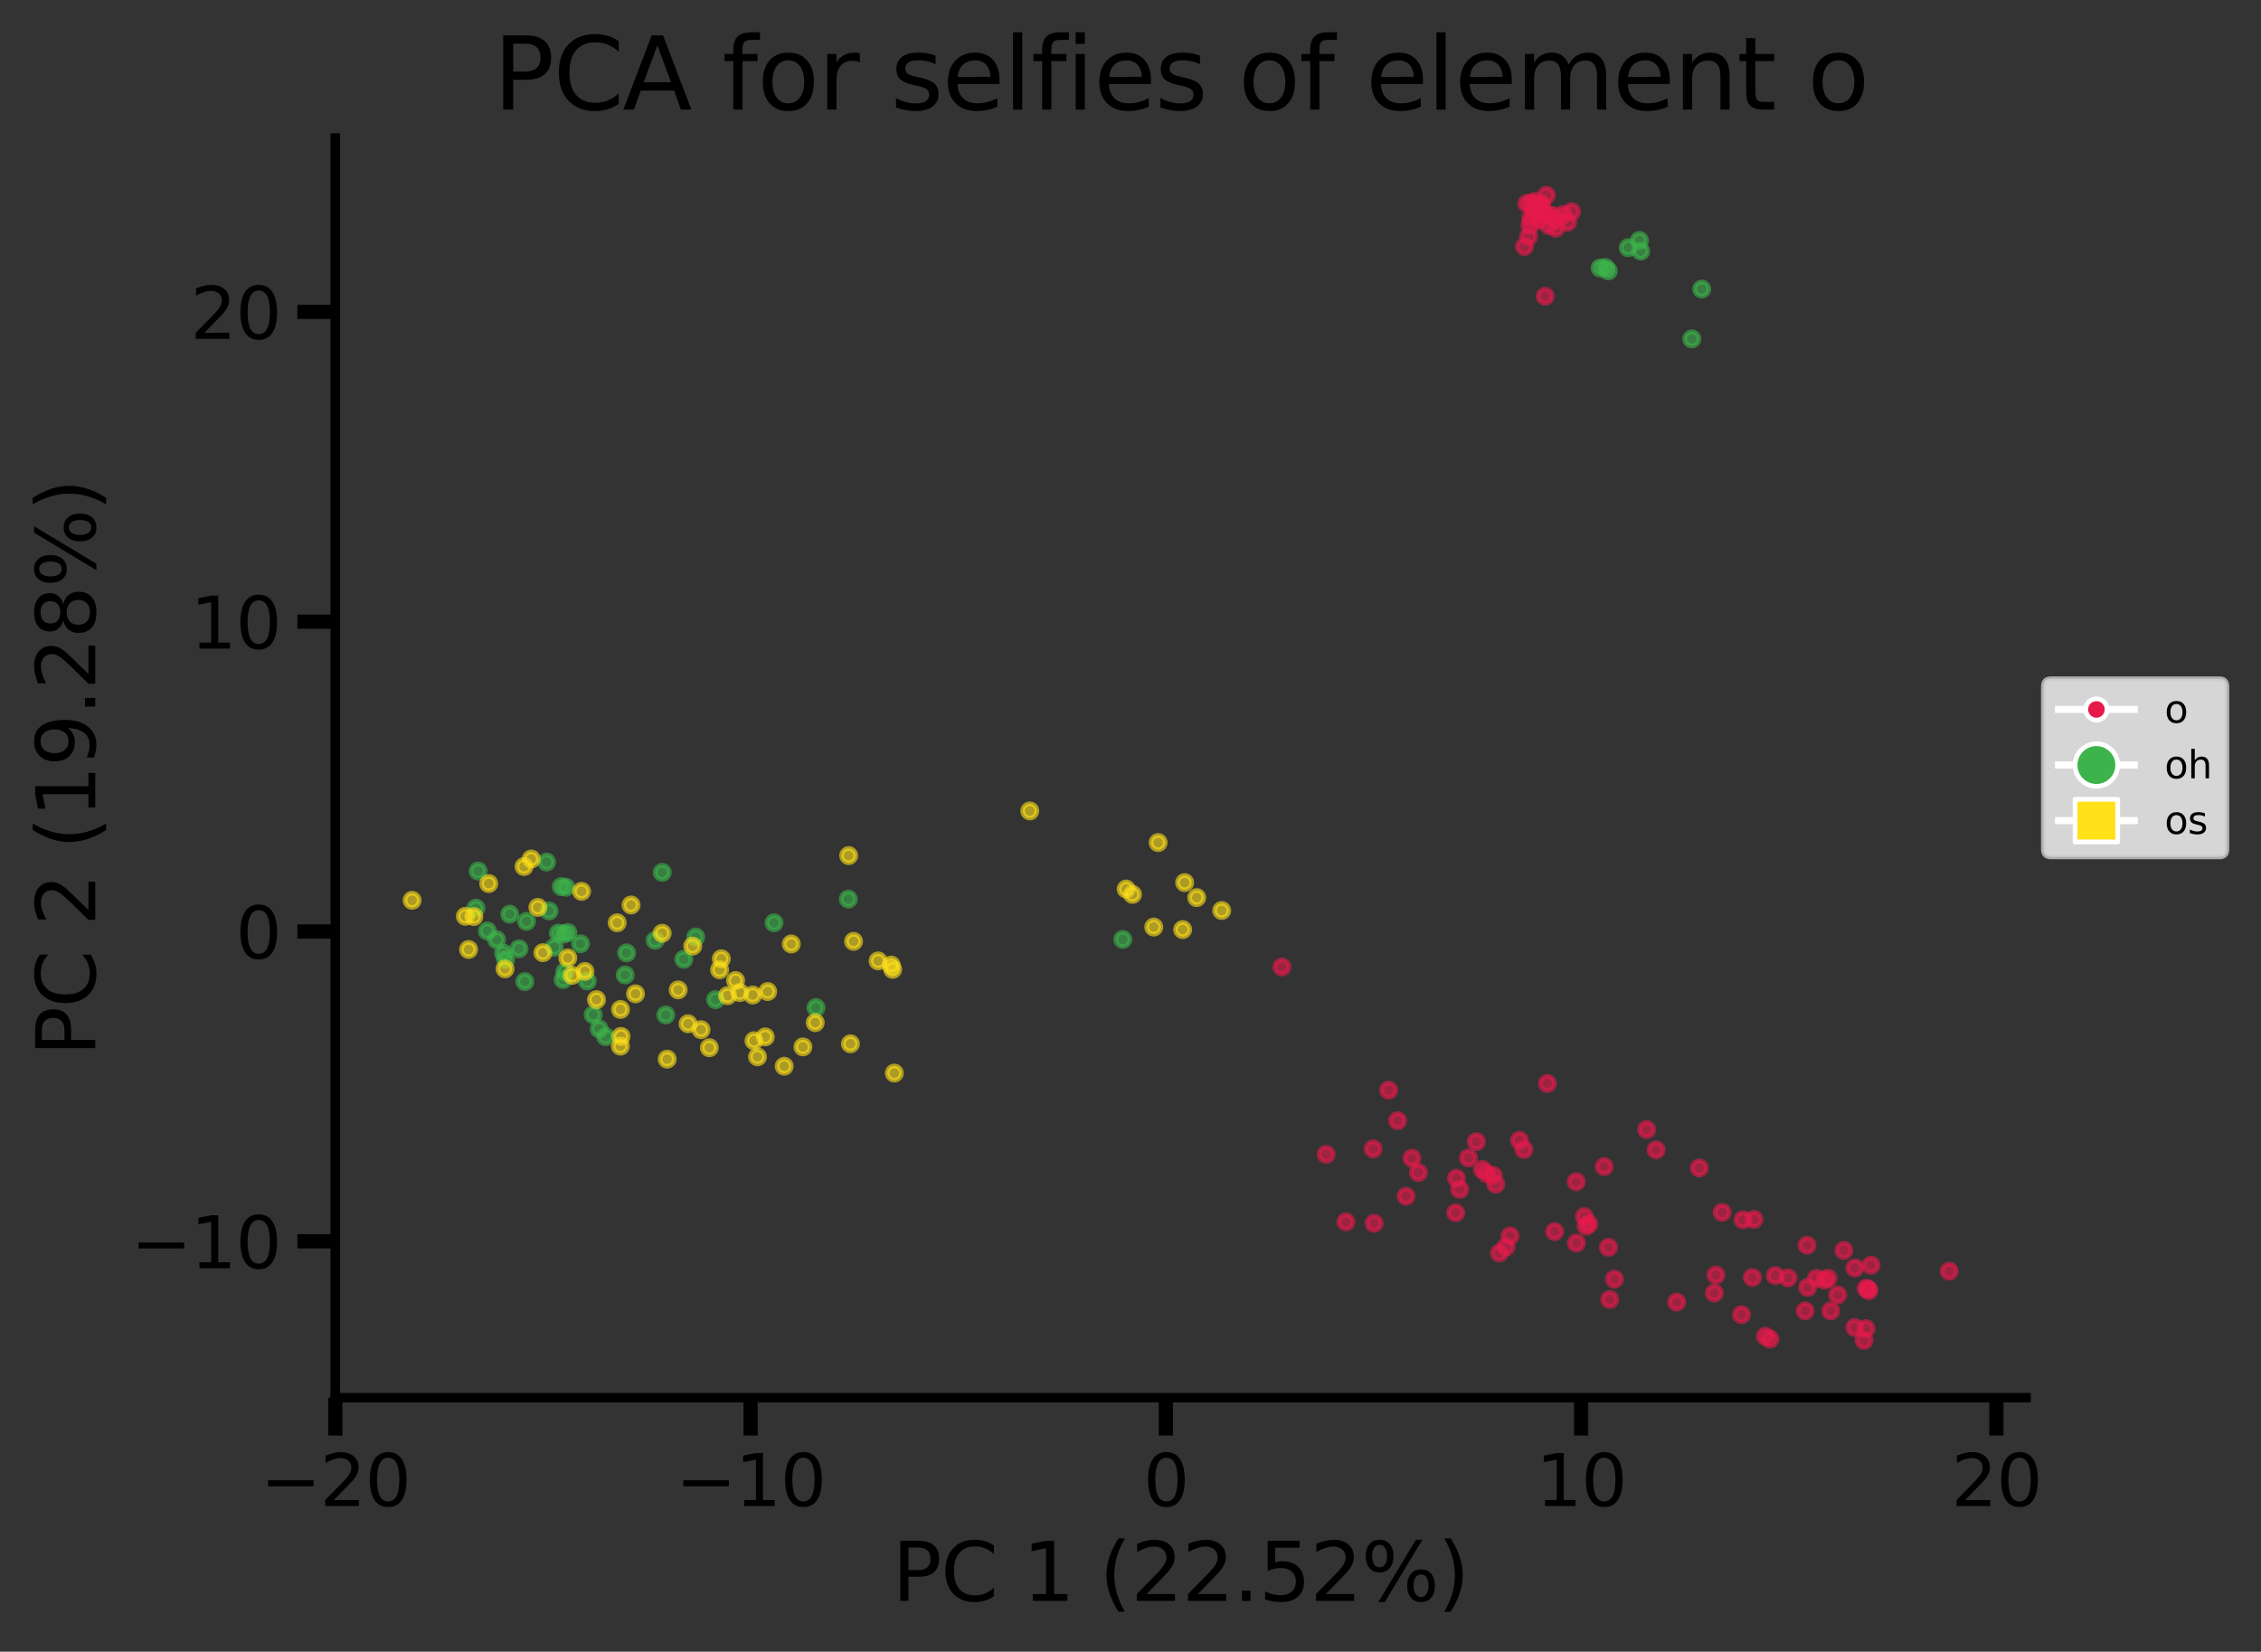 <?xml version="1.0" encoding="utf-8" standalone="no"?>
<!DOCTYPE svg PUBLIC "-//W3C//DTD SVG 1.1//EN"
  "http://www.w3.org/Graphics/SVG/1.1/DTD/svg11.dtd">
<svg xmlns:xlink="http://www.w3.org/1999/xlink" width="477.555pt" height="348.939pt" viewBox="0 0 477.555 348.939" xmlns="http://www.w3.org/2000/svg" version="1.1">
 <rect x="0" y="0" width="477.555" height="348.939" fill="#333333" stroke="none"/>
 <defs>
  <style type="text/css">*{stroke-linejoin: round; stroke-linecap: butt}</style>
 </defs>
 <g id="figure_1">
  <g id="patch_1">
   <path d="M 0 348.939 
L 477.555 348.939 
L 477.555 -0 
L 0 -0 
L 0 348.939 
z
" style="fill: none"/>
  </g>
  <g id="axes_1">
   <g id="patch_2">
    <path d="M 70.81 295.269 
L 427.93 295.269 
L 427.93 29.157 
L 70.81 29.157 
L 70.81 295.269 
z
" style="fill: none"/>
   </g>
   <g id="PathCollection_1">
    <defs>
     <path id="C0_0_af39b4ae9b" d="M 0 1.5 
C 0.398 1.5 0.779 1.342 1.061 1.061 
C 1.342 0.779 1.5 0.398 1.5 -0 
C 1.5 -0.398 1.342 -0.779 1.061 -1.061 
C 0.779 -1.342 0.398 -1.5 0 -1.5 
C -0.398 -1.5 -0.779 -1.342 -1.061 -1.061 
C -1.342 -0.779 -1.5 -0.398 -1.5 0 
C -1.5 0.398 -1.342 0.779 -1.061 1.061 
C -0.779 1.342 -0.398 1.5 0 1.5 
z
"/>
    </defs>
    <g clip-path="url(#p4c4d0e95a5)">
     <use xlink:href="#C0_0_af39b4ae9b" x="330.195" y="45.334" style="fill: #e6194b; fill-opacity: 0.6; stroke: #e6194b; stroke-opacity: 0.6"/>
    </g>
    <g clip-path="url(#p4c4d0e95a5)">
     <use xlink:href="#C0_0_af39b4ae9b" x="381.278" y="276.937" style="fill: #e6194b; fill-opacity: 0.6; stroke: #e6194b; stroke-opacity: 0.6"/>
    </g>
    <g clip-path="url(#p4c4d0e95a5)">
     <use xlink:href="#C0_0_af39b4ae9b" x="335.016" y="259.047" style="fill: #e6194b; fill-opacity: 0.6; stroke: #e6194b; stroke-opacity: 0.6"/>
    </g>
    <g clip-path="url(#p4c4d0e95a5)">
     <use xlink:href="#C0_0_af39b4ae9b" x="386.102" y="270.037" style="fill: #e6194b; fill-opacity: 0.6; stroke: #e6194b; stroke-opacity: 0.6"/>
    </g>
    <g clip-path="url(#p4c4d0e95a5)">
     <use xlink:href="#C0_0_af39b4ae9b" x="313.998" y="247.934" style="fill: #e6194b; fill-opacity: 0.6; stroke: #e6194b; stroke-opacity: 0.6"/>
    </g>
    <g clip-path="url(#p4c4d0e95a5)">
     <use xlink:href="#C0_0_af39b4ae9b" x="325.121" y="46.504" style="fill: #e6194b; fill-opacity: 0.6; stroke: #e6194b; stroke-opacity: 0.6"/>
    </g>
    <g clip-path="url(#p4c4d0e95a5)">
     <use xlink:href="#C0_0_af39b4ae9b" x="383.657" y="270.064" style="fill: #e6194b; fill-opacity: 0.6; stroke: #e6194b; stroke-opacity: 0.6"/>
    </g>
    <g clip-path="url(#p4c4d0e95a5)">
     <use xlink:href="#C0_0_af39b4ae9b" x="388.139" y="273.553" style="fill: #e6194b; fill-opacity: 0.6; stroke: #e6194b; stroke-opacity: 0.6"/>
    </g>
    <g clip-path="url(#p4c4d0e95a5)">
     <use xlink:href="#C0_0_af39b4ae9b" x="363.74" y="256.126" style="fill: #e6194b; fill-opacity: 0.6; stroke: #e6194b; stroke-opacity: 0.6"/>
    </g>
    <g clip-path="url(#p4c4d0e95a5)">
     <use xlink:href="#C0_0_af39b4ae9b" x="298.218" y="244.684" style="fill: #e6194b; fill-opacity: 0.6; stroke: #e6194b; stroke-opacity: 0.6"/>
    </g>
    <g clip-path="url(#p4c4d0e95a5)">
     <use xlink:href="#C0_0_af39b4ae9b" x="372.873" y="282.281" style="fill: #e6194b; fill-opacity: 0.6; stroke: #e6194b; stroke-opacity: 0.6"/>
    </g>
    <g clip-path="url(#p4c4d0e95a5)">
     <use xlink:href="#C0_0_af39b4ae9b" x="318.951" y="261.1" style="fill: #e6194b; fill-opacity: 0.6; stroke: #e6194b; stroke-opacity: 0.6"/>
    </g>
    <g clip-path="url(#p4c4d0e95a5)">
     <use xlink:href="#C0_0_af39b4ae9b" x="394.123" y="280.686" style="fill: #e6194b; fill-opacity: 0.6; stroke: #e6194b; stroke-opacity: 0.6"/>
    </g>
    <g clip-path="url(#p4c4d0e95a5)">
     <use xlink:href="#C0_0_af39b4ae9b" x="299.587" y="247.718" style="fill: #e6194b; fill-opacity: 0.6; stroke: #e6194b; stroke-opacity: 0.6"/>
    </g>
    <g clip-path="url(#p4c4d0e95a5)">
     <use xlink:href="#C0_0_af39b4ae9b" x="411.697" y="268.528" style="fill: #e6194b; fill-opacity: 0.6; stroke: #e6194b; stroke-opacity: 0.6"/>
    </g>
    <g clip-path="url(#p4c4d0e95a5)">
     <use xlink:href="#C0_0_af39b4ae9b" x="374.976" y="269.479" style="fill: #e6194b; fill-opacity: 0.6; stroke: #e6194b; stroke-opacity: 0.6"/>
    </g>
    <g clip-path="url(#p4c4d0e95a5)">
     <use xlink:href="#C0_0_af39b4ae9b" x="395.186" y="267.288" style="fill: #e6194b; fill-opacity: 0.6; stroke: #e6194b; stroke-opacity: 0.6"/>
    </g>
    <g clip-path="url(#p4c4d0e95a5)">
     <use xlink:href="#C0_0_af39b4ae9b" x="391.764" y="280.449" style="fill: #e6194b; fill-opacity: 0.6; stroke: #e6194b; stroke-opacity: 0.6"/>
    </g>
    <g clip-path="url(#p4c4d0e95a5)">
     <use xlink:href="#C0_0_af39b4ae9b" x="339.734" y="263.503" style="fill: #e6194b; fill-opacity: 0.6; stroke: #e6194b; stroke-opacity: 0.6"/>
    </g>
    <g clip-path="url(#p4c4d0e95a5)">
     <use xlink:href="#C0_0_af39b4ae9b" x="332.924" y="249.657" style="fill: #e6194b; fill-opacity: 0.6; stroke: #e6194b; stroke-opacity: 0.6"/>
    </g>
    <g clip-path="url(#p4c4d0e95a5)">
     <use xlink:href="#C0_0_af39b4ae9b" x="377.655" y="269.958" style="fill: #e6194b; fill-opacity: 0.6; stroke: #e6194b; stroke-opacity: 0.6"/>
    </g>
    <g clip-path="url(#p4c4d0e95a5)">
     <use xlink:href="#C0_0_af39b4ae9b" x="327.999" y="45.555" style="fill: #e6194b; fill-opacity: 0.6; stroke: #e6194b; stroke-opacity: 0.6"/>
    </g>
    <g clip-path="url(#p4c4d0e95a5)">
     <use xlink:href="#C0_0_af39b4ae9b" x="332.968" y="262.591" style="fill: #e6194b; fill-opacity: 0.6; stroke: #e6194b; stroke-opacity: 0.6"/>
    </g>
    <g clip-path="url(#p4c4d0e95a5)">
     <use xlink:href="#C0_0_af39b4ae9b" x="270.757" y="204.276" style="fill: #e6194b; fill-opacity: 0.6; stroke: #e6194b; stroke-opacity: 0.6"/>
    </g>
    <g clip-path="url(#p4c4d0e95a5)">
     <use xlink:href="#C0_0_af39b4ae9b" x="316.726" y="264.702" style="fill: #e6194b; fill-opacity: 0.6; stroke: #e6194b; stroke-opacity: 0.6"/>
    </g>
    <g clip-path="url(#p4c4d0e95a5)">
     <use xlink:href="#C0_0_af39b4ae9b" x="381.795" y="271.963" style="fill: #e6194b; fill-opacity: 0.6; stroke: #e6194b; stroke-opacity: 0.6"/>
    </g>
    <g clip-path="url(#p4c4d0e95a5)">
     <use xlink:href="#C0_0_af39b4ae9b" x="331.945" y="44.736" style="fill: #e6194b; fill-opacity: 0.6; stroke: #e6194b; stroke-opacity: 0.6"/>
    </g>
    <g clip-path="url(#p4c4d0e95a5)">
     <use xlink:href="#C0_0_af39b4ae9b" x="393.718" y="283.173" style="fill: #e6194b; fill-opacity: 0.6; stroke: #e6194b; stroke-opacity: 0.6"/>
    </g>
    <g clip-path="url(#p4c4d0e95a5)">
     <use xlink:href="#C0_0_af39b4ae9b" x="313.088" y="247.026" style="fill: #e6194b; fill-opacity: 0.6; stroke: #e6194b; stroke-opacity: 0.6"/>
    </g>
    <g clip-path="url(#p4c4d0e95a5)">
     <use xlink:href="#C0_0_af39b4ae9b" x="290.232" y="258.427" style="fill: #e6194b; fill-opacity: 0.6; stroke: #e6194b; stroke-opacity: 0.6"/>
    </g>
    <g clip-path="url(#p4c4d0e95a5)">
     <use xlink:href="#C0_0_af39b4ae9b" x="373.843" y="282.902" style="fill: #e6194b; fill-opacity: 0.6; stroke: #e6194b; stroke-opacity: 0.6"/>
    </g>
    <g clip-path="url(#p4c4d0e95a5)">
     <use xlink:href="#C0_0_af39b4ae9b" x="385.388" y="270.459" style="fill: #e6194b; fill-opacity: 0.6; stroke: #e6194b; stroke-opacity: 0.6"/>
    </g>
    <g clip-path="url(#p4c4d0e95a5)">
     <use xlink:href="#C0_0_af39b4ae9b" x="362.09" y="273.169" style="fill: #e6194b; fill-opacity: 0.6; stroke: #e6194b; stroke-opacity: 0.6"/>
    </g>
    <g clip-path="url(#p4c4d0e95a5)">
     <use xlink:href="#C0_0_af39b4ae9b" x="391.786" y="267.859" style="fill: #e6194b; fill-opacity: 0.6; stroke: #e6194b; stroke-opacity: 0.6"/>
    </g>
    <g clip-path="url(#p4c4d0e95a5)">
     <use xlink:href="#C0_0_af39b4ae9b" x="315.93" y="250.163" style="fill: #e6194b; fill-opacity: 0.6; stroke: #e6194b; stroke-opacity: 0.6"/>
    </g>
    <g clip-path="url(#p4c4d0e95a5)">
     <use xlink:href="#C0_0_af39b4ae9b" x="307.467" y="256.204" style="fill: #e6194b; fill-opacity: 0.6; stroke: #e6194b; stroke-opacity: 0.6"/>
    </g>
    <g clip-path="url(#p4c4d0e95a5)">
     <use xlink:href="#C0_0_af39b4ae9b" x="323.912" y="44.053" style="fill: #e6194b; fill-opacity: 0.6; stroke: #e6194b; stroke-opacity: 0.6"/>
    </g>
    <g clip-path="url(#p4c4d0e95a5)">
     <use xlink:href="#C0_0_af39b4ae9b" x="323.359" y="42.921" style="fill: #e6194b; fill-opacity: 0.6; stroke: #e6194b; stroke-opacity: 0.6"/>
    </g>
    <g clip-path="url(#p4c4d0e95a5)">
     <use xlink:href="#C0_0_af39b4ae9b" x="310.159" y="244.629" style="fill: #e6194b; fill-opacity: 0.6; stroke: #e6194b; stroke-opacity: 0.6"/>
    </g>
    <g clip-path="url(#p4c4d0e95a5)">
     <use xlink:href="#C0_0_af39b4ae9b" x="370.125" y="269.884" style="fill: #e6194b; fill-opacity: 0.6; stroke: #e6194b; stroke-opacity: 0.6"/>
    </g>
    <g clip-path="url(#p4c4d0e95a5)">
     <use xlink:href="#C0_0_af39b4ae9b" x="293.296" y="230.303" style="fill: #e6194b; fill-opacity: 0.6; stroke: #e6194b; stroke-opacity: 0.6"/>
    </g>
    <g clip-path="url(#p4c4d0e95a5)">
     <use xlink:href="#C0_0_af39b4ae9b" x="362.413" y="269.359" style="fill: #e6194b; fill-opacity: 0.6; stroke: #e6194b; stroke-opacity: 0.6"/>
    </g>
    <g clip-path="url(#p4c4d0e95a5)">
     <use xlink:href="#C0_0_af39b4ae9b" x="394.143" y="272.17" style="fill: #e6194b; fill-opacity: 0.6; stroke: #e6194b; stroke-opacity: 0.6"/>
    </g>
    <g clip-path="url(#p4c4d0e95a5)">
     <use xlink:href="#C0_0_af39b4ae9b" x="315.412" y="248.345" style="fill: #e6194b; fill-opacity: 0.6; stroke: #e6194b; stroke-opacity: 0.6"/>
    </g>
    <g clip-path="url(#p4c4d0e95a5)">
     <use xlink:href="#C0_0_af39b4ae9b" x="326.609" y="41.253" style="fill: #e6194b; fill-opacity: 0.6; stroke: #e6194b; stroke-opacity: 0.6"/>
    </g>
    <g clip-path="url(#p4c4d0e95a5)">
     <use xlink:href="#C0_0_af39b4ae9b" x="290.027" y="242.715" style="fill: #e6194b; fill-opacity: 0.6; stroke: #e6194b; stroke-opacity: 0.6"/>
    </g>
    <g clip-path="url(#p4c4d0e95a5)">
     <use xlink:href="#C0_0_af39b4ae9b" x="354.146" y="275.079" style="fill: #e6194b; fill-opacity: 0.6; stroke: #e6194b; stroke-opacity: 0.6"/>
    </g>
    <g clip-path="url(#p4c4d0e95a5)">
     <use xlink:href="#C0_0_af39b4ae9b" x="307.622" y="248.92" style="fill: #e6194b; fill-opacity: 0.6; stroke: #e6194b; stroke-opacity: 0.6"/>
    </g>
    <g clip-path="url(#p4c4d0e95a5)">
     <use xlink:href="#C0_0_af39b4ae9b" x="322.88" y="49.974" style="fill: #e6194b; fill-opacity: 0.6; stroke: #e6194b; stroke-opacity: 0.6"/>
    </g>
    <g clip-path="url(#p4c4d0e95a5)">
     <use xlink:href="#C0_0_af39b4ae9b" x="340.003" y="274.532" style="fill: #e6194b; fill-opacity: 0.6; stroke: #e6194b; stroke-opacity: 0.6"/>
    </g>
    <g clip-path="url(#p4c4d0e95a5)">
     <use xlink:href="#C0_0_af39b4ae9b" x="284.278" y="258.122" style="fill: #e6194b; fill-opacity: 0.6; stroke: #e6194b; stroke-opacity: 0.6"/>
    </g>
    <g clip-path="url(#p4c4d0e95a5)">
     <use xlink:href="#C0_0_af39b4ae9b" x="389.452" y="264.163" style="fill: #e6194b; fill-opacity: 0.6; stroke: #e6194b; stroke-opacity: 0.6"/>
    </g>
    <g clip-path="url(#p4c4d0e95a5)">
     <use xlink:href="#C0_0_af39b4ae9b" x="328.619" y="48.203" style="fill: #e6194b; fill-opacity: 0.6; stroke: #e6194b; stroke-opacity: 0.6"/>
    </g>
    <g clip-path="url(#p4c4d0e95a5)">
     <use xlink:href="#C0_0_af39b4ae9b" x="334.642" y="257.032" style="fill: #e6194b; fill-opacity: 0.6; stroke: #e6194b; stroke-opacity: 0.6"/>
    </g>
    <g clip-path="url(#p4c4d0e95a5)">
     <use xlink:href="#C0_0_af39b4ae9b" x="296.984" y="252.721" style="fill: #e6194b; fill-opacity: 0.6; stroke: #e6194b; stroke-opacity: 0.6"/>
    </g>
    <g clip-path="url(#p4c4d0e95a5)">
     <use xlink:href="#C0_0_af39b4ae9b" x="338.834" y="246.453" style="fill: #e6194b; fill-opacity: 0.6; stroke: #e6194b; stroke-opacity: 0.6"/>
    </g>
    <g clip-path="url(#p4c4d0e95a5)">
     <use xlink:href="#C0_0_af39b4ae9b" x="328.359" y="260.174" style="fill: #e6194b; fill-opacity: 0.6; stroke: #e6194b; stroke-opacity: 0.6"/>
    </g>
    <g clip-path="url(#p4c4d0e95a5)">
     <use xlink:href="#C0_0_af39b4ae9b" x="340.993" y="270.225" style="fill: #e6194b; fill-opacity: 0.6; stroke: #e6194b; stroke-opacity: 0.6"/>
    </g>
    <g clip-path="url(#p4c4d0e95a5)">
     <use xlink:href="#C0_0_af39b4ae9b" x="308.328" y="251.26" style="fill: #e6194b; fill-opacity: 0.6; stroke: #e6194b; stroke-opacity: 0.6"/>
    </g>
    <g clip-path="url(#p4c4d0e95a5)">
     <use xlink:href="#C0_0_af39b4ae9b" x="328.753" y="46.566" style="fill: #e6194b; fill-opacity: 0.6; stroke: #e6194b; stroke-opacity: 0.6"/>
    </g>
    <g clip-path="url(#p4c4d0e95a5)">
     <use xlink:href="#C0_0_af39b4ae9b" x="335.607" y="258.542" style="fill: #e6194b; fill-opacity: 0.6; stroke: #e6194b; stroke-opacity: 0.6"/>
    </g>
    <g clip-path="url(#p4c4d0e95a5)">
     <use xlink:href="#C0_0_af39b4ae9b" x="318.074" y="263.426" style="fill: #e6194b; fill-opacity: 0.6; stroke: #e6194b; stroke-opacity: 0.6"/>
    </g>
    <g clip-path="url(#p4c4d0e95a5)">
     <use xlink:href="#C0_0_af39b4ae9b" x="394.718" y="272.678" style="fill: #e6194b; fill-opacity: 0.6; stroke: #e6194b; stroke-opacity: 0.6"/>
    </g>
    <g clip-path="url(#p4c4d0e95a5)">
     <use xlink:href="#C0_0_af39b4ae9b" x="325.462" y="43.345" style="fill: #e6194b; fill-opacity: 0.6; stroke: #e6194b; stroke-opacity: 0.6"/>
    </g>
    <g clip-path="url(#p4c4d0e95a5)">
     <use xlink:href="#C0_0_af39b4ae9b" x="381.67" y="263.068" style="fill: #e6194b; fill-opacity: 0.6; stroke: #e6194b; stroke-opacity: 0.6"/>
    </g>
    <g clip-path="url(#p4c4d0e95a5)">
     <use xlink:href="#C0_0_af39b4ae9b" x="311.831" y="241.198" style="fill: #e6194b; fill-opacity: 0.6; stroke: #e6194b; stroke-opacity: 0.6"/>
    </g>
    <g clip-path="url(#p4c4d0e95a5)">
     <use xlink:href="#C0_0_af39b4ae9b" x="321.996" y="52.08" style="fill: #e6194b; fill-opacity: 0.6; stroke: #e6194b; stroke-opacity: 0.6"/>
    </g>
    <g clip-path="url(#p4c4d0e95a5)">
     <use xlink:href="#C0_0_af39b4ae9b" x="358.892" y="246.743" style="fill: #e6194b; fill-opacity: 0.6; stroke: #e6194b; stroke-opacity: 0.6"/>
    </g>
    <g clip-path="url(#p4c4d0e95a5)">
     <use xlink:href="#C0_0_af39b4ae9b" x="326.373" y="62.591" style="fill: #e6194b; fill-opacity: 0.6; stroke: #e6194b; stroke-opacity: 0.6"/>
    </g>
    <g clip-path="url(#p4c4d0e95a5)">
     <use xlink:href="#C0_0_af39b4ae9b" x="370.465" y="257.606" style="fill: #e6194b; fill-opacity: 0.6; stroke: #e6194b; stroke-opacity: 0.6"/>
    </g>
    <g clip-path="url(#p4c4d0e95a5)">
     <use xlink:href="#C0_0_af39b4ae9b" x="327.096" y="47.621" style="fill: #e6194b; fill-opacity: 0.6; stroke: #e6194b; stroke-opacity: 0.6"/>
    </g>
    <g clip-path="url(#p4c4d0e95a5)">
     <use xlink:href="#C0_0_af39b4ae9b" x="320.934" y="240.897" style="fill: #e6194b; fill-opacity: 0.6; stroke: #e6194b; stroke-opacity: 0.6"/>
    </g>
    <g clip-path="url(#p4c4d0e95a5)">
     <use xlink:href="#C0_0_af39b4ae9b" x="326.821" y="228.889" style="fill: #e6194b; fill-opacity: 0.6; stroke: #e6194b; stroke-opacity: 0.6"/>
    </g>
    <g clip-path="url(#p4c4d0e95a5)">
     <use xlink:href="#C0_0_af39b4ae9b" x="347.795" y="238.621" style="fill: #e6194b; fill-opacity: 0.6; stroke: #e6194b; stroke-opacity: 0.6"/>
    </g>
    <g clip-path="url(#p4c4d0e95a5)">
     <use xlink:href="#C0_0_af39b4ae9b" x="368.134" y="257.695" style="fill: #e6194b; fill-opacity: 0.6; stroke: #e6194b; stroke-opacity: 0.6"/>
    </g>
    <g clip-path="url(#p4c4d0e95a5)">
     <use xlink:href="#C0_0_af39b4ae9b" x="326.009" y="45.501" style="fill: #e6194b; fill-opacity: 0.6; stroke: #e6194b; stroke-opacity: 0.6"/>
    </g>
    <g clip-path="url(#p4c4d0e95a5)">
     <use xlink:href="#C0_0_af39b4ae9b" x="394.562" y="272.327" style="fill: #e6194b; fill-opacity: 0.6; stroke: #e6194b; stroke-opacity: 0.6"/>
    </g>
    <g clip-path="url(#p4c4d0e95a5)">
     <use xlink:href="#C0_0_af39b4ae9b" x="280.092" y="243.863" style="fill: #e6194b; fill-opacity: 0.6; stroke: #e6194b; stroke-opacity: 0.6"/>
    </g>
    <g clip-path="url(#p4c4d0e95a5)">
     <use xlink:href="#C0_0_af39b4ae9b" x="325.52" y="43.013" style="fill: #e6194b; fill-opacity: 0.6; stroke: #e6194b; stroke-opacity: 0.6"/>
    </g>
    <g clip-path="url(#p4c4d0e95a5)">
     <use xlink:href="#C0_0_af39b4ae9b" x="349.786" y="242.921" style="fill: #e6194b; fill-opacity: 0.6; stroke: #e6194b; stroke-opacity: 0.6"/>
    </g>
    <g clip-path="url(#p4c4d0e95a5)">
     <use xlink:href="#C0_0_af39b4ae9b" x="367.831" y="277.731" style="fill: #e6194b; fill-opacity: 0.6; stroke: #e6194b; stroke-opacity: 0.6"/>
    </g>
    <g clip-path="url(#p4c4d0e95a5)">
     <use xlink:href="#C0_0_af39b4ae9b" x="386.681" y="276.944" style="fill: #e6194b; fill-opacity: 0.6; stroke: #e6194b; stroke-opacity: 0.6"/>
    </g>
    <g clip-path="url(#p4c4d0e95a5)">
     <use xlink:href="#C0_0_af39b4ae9b" x="324.209" y="42.536" style="fill: #e6194b; fill-opacity: 0.6; stroke: #e6194b; stroke-opacity: 0.6"/>
    </g>
    <g clip-path="url(#p4c4d0e95a5)">
     <use xlink:href="#C0_0_af39b4ae9b" x="295.195" y="236.749" style="fill: #e6194b; fill-opacity: 0.6; stroke: #e6194b; stroke-opacity: 0.6"/>
    </g>
    <g clip-path="url(#p4c4d0e95a5)">
     <use xlink:href="#C0_0_af39b4ae9b" x="324.136" y="45.268" style="fill: #e6194b; fill-opacity: 0.6; stroke: #e6194b; stroke-opacity: 0.6"/>
    </g>
    <g clip-path="url(#p4c4d0e95a5)">
     <use xlink:href="#C0_0_af39b4ae9b" x="326.647" y="45.15" style="fill: #e6194b; fill-opacity: 0.6; stroke: #e6194b; stroke-opacity: 0.6"/>
    </g>
    <g clip-path="url(#p4c4d0e95a5)">
     <use xlink:href="#C0_0_af39b4ae9b" x="323.143" y="47.64" style="fill: #e6194b; fill-opacity: 0.6; stroke: #e6194b; stroke-opacity: 0.6"/>
    </g>
    <g clip-path="url(#p4c4d0e95a5)">
     <use xlink:href="#C0_0_af39b4ae9b" x="323.259" y="46.126" style="fill: #e6194b; fill-opacity: 0.6; stroke: #e6194b; stroke-opacity: 0.6"/>
    </g>
    <g clip-path="url(#p4c4d0e95a5)">
     <use xlink:href="#C0_0_af39b4ae9b" x="322.465" y="42.999" style="fill: #e6194b; fill-opacity: 0.6; stroke: #e6194b; stroke-opacity: 0.6"/>
    </g>
    <g clip-path="url(#p4c4d0e95a5)">
     <use xlink:href="#C0_0_af39b4ae9b" x="324.196" y="44.803" style="fill: #e6194b; fill-opacity: 0.6; stroke: #e6194b; stroke-opacity: 0.6"/>
    </g>
    <g clip-path="url(#p4c4d0e95a5)">
     <use xlink:href="#C0_0_af39b4ae9b" x="331.1" y="46.935" style="fill: #e6194b; fill-opacity: 0.6; stroke: #e6194b; stroke-opacity: 0.6"/>
    </g>
    <g clip-path="url(#p4c4d0e95a5)">
     <use xlink:href="#C0_0_af39b4ae9b" x="321.873" y="242.843" style="fill: #e6194b; fill-opacity: 0.6; stroke: #e6194b; stroke-opacity: 0.6"/>
    </g>
    <g clip-path="url(#p4c4d0e95a5)">
     <use xlink:href="#C0_0_af39b4ae9b" x="359.425" y="61.068" style="fill: #3cb44b; fill-opacity: 0.6; stroke: #3cb44b; stroke-opacity: 0.6"/>
    </g>
    <g clip-path="url(#p4c4d0e95a5)">
     <use xlink:href="#C0_0_af39b4ae9b" x="122.609" y="199.378" style="fill: #3cb44b; fill-opacity: 0.6; stroke: #3cb44b; stroke-opacity: 0.6"/>
    </g>
    <g clip-path="url(#p4c4d0e95a5)">
     <use xlink:href="#C0_0_af39b4ae9b" x="107.667" y="193.119" style="fill: #3cb44b; fill-opacity: 0.6; stroke: #3cb44b; stroke-opacity: 0.6"/>
    </g>
    <g clip-path="url(#p4c4d0e95a5)">
     <use xlink:href="#C0_0_af39b4ae9b" x="151.126" y="211.191" style="fill: #3cb44b; fill-opacity: 0.6; stroke: #3cb44b; stroke-opacity: 0.6"/>
    </g>
    <g clip-path="url(#p4c4d0e95a5)">
     <use xlink:href="#C0_0_af39b4ae9b" x="110.855" y="207.373" style="fill: #3cb44b; fill-opacity: 0.6; stroke: #3cb44b; stroke-opacity: 0.6"/>
    </g>
    <g clip-path="url(#p4c4d0e95a5)">
     <use xlink:href="#C0_0_af39b4ae9b" x="106.787" y="202.688" style="fill: #3cb44b; fill-opacity: 0.6; stroke: #3cb44b; stroke-opacity: 0.6"/>
    </g>
    <g clip-path="url(#p4c4d0e95a5)">
     <use xlink:href="#C0_0_af39b4ae9b" x="119.525" y="187.442" style="fill: #3cb44b; fill-opacity: 0.6; stroke: #3cb44b; stroke-opacity: 0.6"/>
    </g>
    <g clip-path="url(#p4c4d0e95a5)">
     <use xlink:href="#C0_0_af39b4ae9b" x="237.156" y="198.458" style="fill: #3cb44b; fill-opacity: 0.6; stroke: #3cb44b; stroke-opacity: 0.6"/>
    </g>
    <g clip-path="url(#p4c4d0e95a5)">
     <use xlink:href="#C0_0_af39b4ae9b" x="346.541" y="53.042" style="fill: #3cb44b; fill-opacity: 0.6; stroke: #3cb44b; stroke-opacity: 0.6"/>
    </g>
    <g clip-path="url(#p4c4d0e95a5)">
     <use xlink:href="#C0_0_af39b4ae9b" x="125.285" y="214.366" style="fill: #3cb44b; fill-opacity: 0.6; stroke: #3cb44b; stroke-opacity: 0.6"/>
    </g>
    <g clip-path="url(#p4c4d0e95a5)">
     <use xlink:href="#C0_0_af39b4ae9b" x="104.879" y="198.515" style="fill: #3cb44b; fill-opacity: 0.6; stroke: #3cb44b; stroke-opacity: 0.6"/>
    </g>
    <g clip-path="url(#p4c4d0e95a5)">
     <use xlink:href="#C0_0_af39b4ae9b" x="179.169" y="189.941" style="fill: #3cb44b; fill-opacity: 0.6; stroke: #3cb44b; stroke-opacity: 0.6"/>
    </g>
    <g clip-path="url(#p4c4d0e95a5)">
     <use xlink:href="#C0_0_af39b4ae9b" x="115.969" y="192.451" style="fill: #3cb44b; fill-opacity: 0.6; stroke: #3cb44b; stroke-opacity: 0.6"/>
    </g>
    <g clip-path="url(#p4c4d0e95a5)">
     <use xlink:href="#C0_0_af39b4ae9b" x="127.919" y="219.007" style="fill: #3cb44b; fill-opacity: 0.6; stroke: #3cb44b; stroke-opacity: 0.6"/>
    </g>
    <g clip-path="url(#p4c4d0e95a5)">
     <use xlink:href="#C0_0_af39b4ae9b" x="346.272" y="50.799" style="fill: #3cb44b; fill-opacity: 0.6; stroke: #3cb44b; stroke-opacity: 0.6"/>
    </g>
    <g clip-path="url(#p4c4d0e95a5)">
     <use xlink:href="#C0_0_af39b4ae9b" x="102.939" y="196.687" style="fill: #3cb44b; fill-opacity: 0.6; stroke: #3cb44b; stroke-opacity: 0.6"/>
    </g>
    <g clip-path="url(#p4c4d0e95a5)">
     <use xlink:href="#C0_0_af39b4ae9b" x="100.985" y="184.013" style="fill: #3cb44b; fill-opacity: 0.6; stroke: #3cb44b; stroke-opacity: 0.6"/>
    </g>
    <g clip-path="url(#p4c4d0e95a5)">
     <use xlink:href="#C0_0_af39b4ae9b" x="343.92" y="52.316" style="fill: #3cb44b; fill-opacity: 0.6; stroke: #3cb44b; stroke-opacity: 0.6"/>
    </g>
    <g clip-path="url(#p4c4d0e95a5)">
     <use xlink:href="#C0_0_af39b4ae9b" x="132.348" y="201.304" style="fill: #3cb44b; fill-opacity: 0.6; stroke: #3cb44b; stroke-opacity: 0.6"/>
    </g>
    <g clip-path="url(#p4c4d0e95a5)">
     <use xlink:href="#C0_0_af39b4ae9b" x="339.088" y="56.506" style="fill: #3cb44b; fill-opacity: 0.6; stroke: #3cb44b; stroke-opacity: 0.6"/>
    </g>
    <g clip-path="url(#p4c4d0e95a5)">
     <use xlink:href="#C0_0_af39b4ae9b" x="115.441" y="182.113" style="fill: #3cb44b; fill-opacity: 0.6; stroke: #3cb44b; stroke-opacity: 0.6"/>
    </g>
    <g clip-path="url(#p4c4d0e95a5)">
     <use xlink:href="#C0_0_af39b4ae9b" x="118.547" y="187.309" style="fill: #3cb44b; fill-opacity: 0.6; stroke: #3cb44b; stroke-opacity: 0.6"/>
    </g>
    <g clip-path="url(#p4c4d0e95a5)">
     <use xlink:href="#C0_0_af39b4ae9b" x="119.308" y="205.285" style="fill: #3cb44b; fill-opacity: 0.6; stroke: #3cb44b; stroke-opacity: 0.6"/>
    </g>
    <g clip-path="url(#p4c4d0e95a5)">
     <use xlink:href="#C0_0_af39b4ae9b" x="124.046" y="207.24" style="fill: #3cb44b; fill-opacity: 0.6; stroke: #3cb44b; stroke-opacity: 0.6"/>
    </g>
    <g clip-path="url(#p4c4d0e95a5)">
     <use xlink:href="#C0_0_af39b4ae9b" x="146.952" y="197.951" style="fill: #3cb44b; fill-opacity: 0.6; stroke: #3cb44b; stroke-opacity: 0.6"/>
    </g>
    <g clip-path="url(#p4c4d0e95a5)">
     <use xlink:href="#C0_0_af39b4ae9b" x="339.697" y="57.224" style="fill: #3cb44b; fill-opacity: 0.6; stroke: #3cb44b; stroke-opacity: 0.6"/>
    </g>
    <g clip-path="url(#p4c4d0e95a5)">
     <use xlink:href="#C0_0_af39b4ae9b" x="140.621" y="214.417" style="fill: #3cb44b; fill-opacity: 0.6; stroke: #3cb44b; stroke-opacity: 0.6"/>
    </g>
    <g clip-path="url(#p4c4d0e95a5)">
     <use xlink:href="#C0_0_af39b4ae9b" x="118.946" y="206.936" style="fill: #3cb44b; fill-opacity: 0.6; stroke: #3cb44b; stroke-opacity: 0.6"/>
    </g>
    <g clip-path="url(#p4c4d0e95a5)">
     <use xlink:href="#C0_0_af39b4ae9b" x="109.62" y="200.436" style="fill: #3cb44b; fill-opacity: 0.6; stroke: #3cb44b; stroke-opacity: 0.6"/>
    </g>
    <g clip-path="url(#p4c4d0e95a5)">
     <use xlink:href="#C0_0_af39b4ae9b" x="138.379" y="198.659" style="fill: #3cb44b; fill-opacity: 0.6; stroke: #3cb44b; stroke-opacity: 0.6"/>
    </g>
    <g clip-path="url(#p4c4d0e95a5)">
     <use xlink:href="#C0_0_af39b4ae9b" x="126.544" y="217.355" style="fill: #3cb44b; fill-opacity: 0.6; stroke: #3cb44b; stroke-opacity: 0.6"/>
    </g>
    <g clip-path="url(#p4c4d0e95a5)">
     <use xlink:href="#C0_0_af39b4ae9b" x="132.044" y="205.964" style="fill: #3cb44b; fill-opacity: 0.6; stroke: #3cb44b; stroke-opacity: 0.6"/>
    </g>
    <g clip-path="url(#p4c4d0e95a5)">
     <use xlink:href="#C0_0_af39b4ae9b" x="117.074" y="200.131" style="fill: #3cb44b; fill-opacity: 0.6; stroke: #3cb44b; stroke-opacity: 0.6"/>
    </g>
    <g clip-path="url(#p4c4d0e95a5)">
     <use xlink:href="#C0_0_af39b4ae9b" x="144.431" y="202.662" style="fill: #3cb44b; fill-opacity: 0.6; stroke: #3cb44b; stroke-opacity: 0.6"/>
    </g>
    <g clip-path="url(#p4c4d0e95a5)">
     <use xlink:href="#C0_0_af39b4ae9b" x="357.336" y="71.592" style="fill: #3cb44b; fill-opacity: 0.6; stroke: #3cb44b; stroke-opacity: 0.6"/>
    </g>
    <g clip-path="url(#p4c4d0e95a5)">
     <use xlink:href="#C0_0_af39b4ae9b" x="119.949" y="196.991" style="fill: #3cb44b; fill-opacity: 0.6; stroke: #3cb44b; stroke-opacity: 0.6"/>
    </g>
    <g clip-path="url(#p4c4d0e95a5)">
     <use xlink:href="#C0_0_af39b4ae9b" x="117.937" y="197.123" style="fill: #3cb44b; fill-opacity: 0.6; stroke: #3cb44b; stroke-opacity: 0.6"/>
    </g>
    <g clip-path="url(#p4c4d0e95a5)">
     <use xlink:href="#C0_0_af39b4ae9b" x="106.354" y="201.363" style="fill: #3cb44b; fill-opacity: 0.6; stroke: #3cb44b; stroke-opacity: 0.6"/>
    </g>
    <g clip-path="url(#p4c4d0e95a5)">
     <use xlink:href="#C0_0_af39b4ae9b" x="100.525" y="191.856" style="fill: #3cb44b; fill-opacity: 0.6; stroke: #3cb44b; stroke-opacity: 0.6"/>
    </g>
    <g clip-path="url(#p4c4d0e95a5)">
     <use xlink:href="#C0_0_af39b4ae9b" x="111.21" y="194.637" style="fill: #3cb44b; fill-opacity: 0.6; stroke: #3cb44b; stroke-opacity: 0.6"/>
    </g>
    <g clip-path="url(#p4c4d0e95a5)">
     <use xlink:href="#C0_0_af39b4ae9b" x="163.491" y="194.95" style="fill: #3cb44b; fill-opacity: 0.6; stroke: #3cb44b; stroke-opacity: 0.6"/>
    </g>
    <g clip-path="url(#p4c4d0e95a5)">
     <use xlink:href="#C0_0_af39b4ae9b" x="139.88" y="184.298" style="fill: #3cb44b; fill-opacity: 0.6; stroke: #3cb44b; stroke-opacity: 0.6"/>
    </g>
    <g clip-path="url(#p4c4d0e95a5)">
     <use xlink:href="#C0_0_af39b4ae9b" x="119.098" y="197.324" style="fill: #3cb44b; fill-opacity: 0.6; stroke: #3cb44b; stroke-opacity: 0.6"/>
    </g>
    <g clip-path="url(#p4c4d0e95a5)">
     <use xlink:href="#C0_0_af39b4ae9b" x="172.346" y="212.855" style="fill: #3cb44b; fill-opacity: 0.6; stroke: #3cb44b; stroke-opacity: 0.6"/>
    </g>
    <g clip-path="url(#p4c4d0e95a5)">
     <use xlink:href="#C0_0_af39b4ae9b" x="337.968" y="56.617" style="fill: #3cb44b; fill-opacity: 0.6; stroke: #3cb44b; stroke-opacity: 0.6"/>
    </g>
    <g clip-path="url(#p4c4d0e95a5)">
     <use xlink:href="#C0_0_af39b4ae9b" x="148.069" y="217.524" style="fill: #ffe119; fill-opacity: 0.6; stroke: #ffe119; stroke-opacity: 0.6"/>
    </g>
    <g clip-path="url(#p4c4d0e95a5)">
     <use xlink:href="#C0_0_af39b4ae9b" x="145.326" y="216.28" style="fill: #ffe119; fill-opacity: 0.6; stroke: #ffe119; stroke-opacity: 0.6"/>
    </g>
    <g clip-path="url(#p4c4d0e95a5)">
     <use xlink:href="#C0_0_af39b4ae9b" x="244.615" y="177.996" style="fill: #ffe119; fill-opacity: 0.6; stroke: #ffe119; stroke-opacity: 0.6"/>
    </g>
    <g clip-path="url(#p4c4d0e95a5)">
     <use xlink:href="#C0_0_af39b4ae9b" x="250.216" y="186.45" style="fill: #ffe119; fill-opacity: 0.6; stroke: #ffe119; stroke-opacity: 0.6"/>
    </g>
    <g clip-path="url(#p4c4d0e95a5)">
     <use xlink:href="#C0_0_af39b4ae9b" x="156.237" y="209.691" style="fill: #ffe119; fill-opacity: 0.6; stroke: #ffe119; stroke-opacity: 0.6"/>
    </g>
    <g clip-path="url(#p4c4d0e95a5)">
     <use xlink:href="#C0_0_af39b4ae9b" x="158.987" y="210.205" style="fill: #ffe119; fill-opacity: 0.6; stroke: #ffe119; stroke-opacity: 0.6"/>
    </g>
    <g clip-path="url(#p4c4d0e95a5)">
     <use xlink:href="#C0_0_af39b4ae9b" x="167.134" y="199.421" style="fill: #ffe119; fill-opacity: 0.6; stroke: #ffe119; stroke-opacity: 0.6"/>
    </g>
    <g clip-path="url(#p4c4d0e95a5)">
     <use xlink:href="#C0_0_af39b4ae9b" x="185.469" y="202.994" style="fill: #ffe119; fill-opacity: 0.6; stroke: #ffe119; stroke-opacity: 0.6"/>
    </g>
    <g clip-path="url(#p4c4d0e95a5)">
     <use xlink:href="#C0_0_af39b4ae9b" x="258.048" y="192.35" style="fill: #ffe119; fill-opacity: 0.6; stroke: #ffe119; stroke-opacity: 0.6"/>
    </g>
    <g clip-path="url(#p4c4d0e95a5)">
     <use xlink:href="#C0_0_af39b4ae9b" x="110.686" y="183.065" style="fill: #ffe119; fill-opacity: 0.6; stroke: #ffe119; stroke-opacity: 0.6"/>
    </g>
    <g clip-path="url(#p4c4d0e95a5)">
     <use xlink:href="#C0_0_af39b4ae9b" x="112.207" y="181.472" style="fill: #ffe119; fill-opacity: 0.6; stroke: #ffe119; stroke-opacity: 0.6"/>
    </g>
    <g clip-path="url(#p4c4d0e95a5)">
     <use xlink:href="#C0_0_af39b4ae9b" x="103.222" y="186.657" style="fill: #ffe119; fill-opacity: 0.6; stroke: #ffe119; stroke-opacity: 0.6"/>
    </g>
    <g clip-path="url(#p4c4d0e95a5)">
     <use xlink:href="#C0_0_af39b4ae9b" x="179.622" y="220.504" style="fill: #ffe119; fill-opacity: 0.6; stroke: #ffe119; stroke-opacity: 0.6"/>
    </g>
    <g clip-path="url(#p4c4d0e95a5)">
     <use xlink:href="#C0_0_af39b4ae9b" x="172.189" y="216.038" style="fill: #ffe119; fill-opacity: 0.6; stroke: #ffe119; stroke-opacity: 0.6"/>
    </g>
    <g clip-path="url(#p4c4d0e95a5)">
     <use xlink:href="#C0_0_af39b4ae9b" x="153.676" y="210.332" style="fill: #ffe119; fill-opacity: 0.6; stroke: #ffe119; stroke-opacity: 0.6"/>
    </g>
    <g clip-path="url(#p4c4d0e95a5)">
     <use xlink:href="#C0_0_af39b4ae9b" x="98.97" y="200.588" style="fill: #ffe119; fill-opacity: 0.6; stroke: #ffe119; stroke-opacity: 0.6"/>
    </g>
    <g clip-path="url(#p4c4d0e95a5)">
     <use xlink:href="#C0_0_af39b4ae9b" x="123.54" y="205.224" style="fill: #ffe119; fill-opacity: 0.6; stroke: #ffe119; stroke-opacity: 0.6"/>
    </g>
    <g clip-path="url(#p4c4d0e95a5)">
     <use xlink:href="#C0_0_af39b4ae9b" x="87.043" y="190.199" style="fill: #ffe119; fill-opacity: 0.6; stroke: #ffe119; stroke-opacity: 0.6"/>
    </g>
    <g clip-path="url(#p4c4d0e95a5)">
     <use xlink:href="#C0_0_af39b4ae9b" x="146.314" y="199.861" style="fill: #ffe119; fill-opacity: 0.6; stroke: #ffe119; stroke-opacity: 0.6"/>
    </g>
    <g clip-path="url(#p4c4d0e95a5)">
     <use xlink:href="#C0_0_af39b4ae9b" x="131.06" y="213.258" style="fill: #ffe119; fill-opacity: 0.6; stroke: #ffe119; stroke-opacity: 0.6"/>
    </g>
    <g clip-path="url(#p4c4d0e95a5)">
     <use xlink:href="#C0_0_af39b4ae9b" x="161.63" y="219.05" style="fill: #ffe119; fill-opacity: 0.6; stroke: #ffe119; stroke-opacity: 0.6"/>
    </g>
    <g clip-path="url(#p4c4d0e95a5)">
     <use xlink:href="#C0_0_af39b4ae9b" x="140.916" y="223.75" style="fill: #ffe119; fill-opacity: 0.6; stroke: #ffe119; stroke-opacity: 0.6"/>
    </g>
    <g clip-path="url(#p4c4d0e95a5)">
     <use xlink:href="#C0_0_af39b4ae9b" x="252.762" y="189.625" style="fill: #ffe119; fill-opacity: 0.6; stroke: #ffe119; stroke-opacity: 0.6"/>
    </g>
    <g clip-path="url(#p4c4d0e95a5)">
     <use xlink:href="#C0_0_af39b4ae9b" x="180.286" y="198.869" style="fill: #ffe119; fill-opacity: 0.6; stroke: #ffe119; stroke-opacity: 0.6"/>
    </g>
    <g clip-path="url(#p4c4d0e95a5)">
     <use xlink:href="#C0_0_af39b4ae9b" x="239.2" y="188.948" style="fill: #ffe119; fill-opacity: 0.6; stroke: #ffe119; stroke-opacity: 0.6"/>
    </g>
    <g clip-path="url(#p4c4d0e95a5)">
     <use xlink:href="#C0_0_af39b4ae9b" x="217.506" y="171.317" style="fill: #ffe119; fill-opacity: 0.6; stroke: #ffe119; stroke-opacity: 0.6"/>
    </g>
    <g clip-path="url(#p4c4d0e95a5)">
     <use xlink:href="#C0_0_af39b4ae9b" x="159.253" y="219.86" style="fill: #ffe119; fill-opacity: 0.6; stroke: #ffe119; stroke-opacity: 0.6"/>
    </g>
    <g clip-path="url(#p4c4d0e95a5)">
     <use xlink:href="#C0_0_af39b4ae9b" x="114.676" y="201.263" style="fill: #ffe119; fill-opacity: 0.6; stroke: #ffe119; stroke-opacity: 0.6"/>
    </g>
    <g clip-path="url(#p4c4d0e95a5)">
     <use xlink:href="#C0_0_af39b4ae9b" x="249.795" y="196.384" style="fill: #ffe119; fill-opacity: 0.6; stroke: #ffe119; stroke-opacity: 0.6"/>
    </g>
    <g clip-path="url(#p4c4d0e95a5)">
     <use xlink:href="#C0_0_af39b4ae9b" x="122.846" y="188.298" style="fill: #ffe119; fill-opacity: 0.6; stroke: #ffe119; stroke-opacity: 0.6"/>
    </g>
    <g clip-path="url(#p4c4d0e95a5)">
     <use xlink:href="#C0_0_af39b4ae9b" x="188.549" y="204.79" style="fill: #ffe119; fill-opacity: 0.6; stroke: #ffe119; stroke-opacity: 0.6"/>
    </g>
    <g clip-path="url(#p4c4d0e95a5)">
     <use xlink:href="#C0_0_af39b4ae9b" x="134.23" y="209.951" style="fill: #ffe119; fill-opacity: 0.6; stroke: #ffe119; stroke-opacity: 0.6"/>
    </g>
    <g clip-path="url(#p4c4d0e95a5)">
     <use xlink:href="#C0_0_af39b4ae9b" x="125.986" y="211.185" style="fill: #ffe119; fill-opacity: 0.6; stroke: #ffe119; stroke-opacity: 0.6"/>
    </g>
    <g clip-path="url(#p4c4d0e95a5)">
     <use xlink:href="#C0_0_af39b4ae9b" x="162.15" y="209.469" style="fill: #ffe119; fill-opacity: 0.6; stroke: #ffe119; stroke-opacity: 0.6"/>
    </g>
    <g clip-path="url(#p4c4d0e95a5)">
     <use xlink:href="#C0_0_af39b4ae9b" x="188.894" y="226.698" style="fill: #ffe119; fill-opacity: 0.6; stroke: #ffe119; stroke-opacity: 0.6"/>
    </g>
    <g clip-path="url(#p4c4d0e95a5)">
     <use xlink:href="#C0_0_af39b4ae9b" x="100.081" y="193.625" style="fill: #ffe119; fill-opacity: 0.6; stroke: #ffe119; stroke-opacity: 0.6"/>
    </g>
    <g clip-path="url(#p4c4d0e95a5)">
     <use xlink:href="#C0_0_af39b4ae9b" x="98.284" y="193.574" style="fill: #ffe119; fill-opacity: 0.6; stroke: #ffe119; stroke-opacity: 0.6"/>
    </g>
    <g clip-path="url(#p4c4d0e95a5)">
     <use xlink:href="#C0_0_af39b4ae9b" x="188.234" y="203.873" style="fill: #ffe119; fill-opacity: 0.6; stroke: #ffe119; stroke-opacity: 0.6"/>
    </g>
    <g clip-path="url(#p4c4d0e95a5)">
     <use xlink:href="#C0_0_af39b4ae9b" x="155.365" y="207.146" style="fill: #ffe119; fill-opacity: 0.6; stroke: #ffe119; stroke-opacity: 0.6"/>
    </g>
    <g clip-path="url(#p4c4d0e95a5)">
     <use xlink:href="#C0_0_af39b4ae9b" x="106.664" y="204.677" style="fill: #ffe119; fill-opacity: 0.6; stroke: #ffe119; stroke-opacity: 0.6"/>
    </g>
    <g clip-path="url(#p4c4d0e95a5)">
     <use xlink:href="#C0_0_af39b4ae9b" x="169.589" y="221.163" style="fill: #ffe119; fill-opacity: 0.6; stroke: #ffe119; stroke-opacity: 0.6"/>
    </g>
    <g clip-path="url(#p4c4d0e95a5)">
     <use xlink:href="#C0_0_af39b4ae9b" x="143.243" y="209.124" style="fill: #ffe119; fill-opacity: 0.6; stroke: #ffe119; stroke-opacity: 0.6"/>
    </g>
    <g clip-path="url(#p4c4d0e95a5)">
     <use xlink:href="#C0_0_af39b4ae9b" x="113.604" y="191.694" style="fill: #ffe119; fill-opacity: 0.6; stroke: #ffe119; stroke-opacity: 0.6"/>
    </g>
    <g clip-path="url(#p4c4d0e95a5)">
     <use xlink:href="#C0_0_af39b4ae9b" x="179.253" y="180.749" style="fill: #ffe119; fill-opacity: 0.6; stroke: #ffe119; stroke-opacity: 0.6"/>
    </g>
    <g clip-path="url(#p4c4d0e95a5)">
     <use xlink:href="#C0_0_af39b4ae9b" x="243.69" y="195.845" style="fill: #ffe119; fill-opacity: 0.6; stroke: #ffe119; stroke-opacity: 0.6"/>
    </g>
    <g clip-path="url(#p4c4d0e95a5)">
     <use xlink:href="#C0_0_af39b4ae9b" x="149.823" y="221.337" style="fill: #ffe119; fill-opacity: 0.6; stroke: #ffe119; stroke-opacity: 0.6"/>
    </g>
    <g clip-path="url(#p4c4d0e95a5)">
     <use xlink:href="#C0_0_af39b4ae9b" x="165.635" y="225.244" style="fill: #ffe119; fill-opacity: 0.6; stroke: #ffe119; stroke-opacity: 0.6"/>
    </g>
    <g clip-path="url(#p4c4d0e95a5)">
     <use xlink:href="#C0_0_af39b4ae9b" x="151.991" y="204.878" style="fill: #ffe119; fill-opacity: 0.6; stroke: #ffe119; stroke-opacity: 0.6"/>
    </g>
    <g clip-path="url(#p4c4d0e95a5)">
     <use xlink:href="#C0_0_af39b4ae9b" x="131.04" y="221.005" style="fill: #ffe119; fill-opacity: 0.6; stroke: #ffe119; stroke-opacity: 0.6"/>
    </g>
    <g clip-path="url(#p4c4d0e95a5)">
     <use xlink:href="#C0_0_af39b4ae9b" x="130.355" y="194.944" style="fill: #ffe119; fill-opacity: 0.6; stroke: #ffe119; stroke-opacity: 0.6"/>
    </g>
    <g clip-path="url(#p4c4d0e95a5)">
     <use xlink:href="#C0_0_af39b4ae9b" x="131.176" y="218.948" style="fill: #ffe119; fill-opacity: 0.6; stroke: #ffe119; stroke-opacity: 0.6"/>
    </g>
    <g clip-path="url(#p4c4d0e95a5)">
     <use xlink:href="#C0_0_af39b4ae9b" x="120.843" y="206.047" style="fill: #ffe119; fill-opacity: 0.6; stroke: #ffe119; stroke-opacity: 0.6"/>
    </g>
    <g clip-path="url(#p4c4d0e95a5)">
     <use xlink:href="#C0_0_af39b4ae9b" x="133.289" y="191.185" style="fill: #ffe119; fill-opacity: 0.6; stroke: #ffe119; stroke-opacity: 0.6"/>
    </g>
    <g clip-path="url(#p4c4d0e95a5)">
     <use xlink:href="#C0_0_af39b4ae9b" x="159.997" y="223.259" style="fill: #ffe119; fill-opacity: 0.6; stroke: #ffe119; stroke-opacity: 0.6"/>
    </g>
    <g clip-path="url(#p4c4d0e95a5)">
     <use xlink:href="#C0_0_af39b4ae9b" x="119.927" y="202.365" style="fill: #ffe119; fill-opacity: 0.6; stroke: #ffe119; stroke-opacity: 0.6"/>
    </g>
    <g clip-path="url(#p4c4d0e95a5)">
     <use xlink:href="#C0_0_af39b4ae9b" x="152.357" y="202.553" style="fill: #ffe119; fill-opacity: 0.6; stroke: #ffe119; stroke-opacity: 0.6"/>
    </g>
    <g clip-path="url(#p4c4d0e95a5)">
     <use xlink:href="#C0_0_af39b4ae9b" x="139.86" y="197.165" style="fill: #ffe119; fill-opacity: 0.6; stroke: #ffe119; stroke-opacity: 0.6"/>
    </g>
    <g clip-path="url(#p4c4d0e95a5)">
     <use xlink:href="#C0_0_af39b4ae9b" x="237.86" y="187.814" style="fill: #ffe119; fill-opacity: 0.6; stroke: #ffe119; stroke-opacity: 0.6"/>
    </g>
   </g>
   <g id="matplotlib.axis_1">
    <g id="xtick_1">
     <g id="line2d_1">
      <defs>
       <path id="m2ea1038de4" d="M 0 0 
L 0 8 
" style="stroke: #000000; stroke-width: 3"/>
      </defs>
      <g>
       <use xlink:href="#m2ea1038de4" x="70.826" y="295.269" style="stroke: #000000; stroke-width: 3"/>
      </g>
     </g>
     <g id="text_1">
      <!-- −20 -->
      <g transform="translate(54.997 318.166) scale(0.15 -0.15)">
       <defs>
        <path id="DejaVuSans-2212" d="M 678 2272 
L 4684 2272 
L 4684 1741 
L 678 1741 
L 678 2272 
z
" transform="scale(0.016)"/>
        <path id="DejaVuSans-32" d="M 1228 531 
L 3431 531 
L 3431 0 
L 469 0 
L 469 531 
Q 828 903 1448 1529 
Q 2069 2156 2228 2338 
Q 2531 2678 2651 2914 
Q 2772 3150 2772 3378 
Q 2772 3750 2511 3984 
Q 2250 4219 1831 4219 
Q 1534 4219 1204 4116 
Q 875 4013 500 3803 
L 500 4441 
Q 881 4594 1212 4672 
Q 1544 4750 1819 4750 
Q 2544 4750 2975 4387 
Q 3406 4025 3406 3419 
Q 3406 3131 3298 2873 
Q 3191 2616 2906 2266 
Q 2828 2175 2409 1742 
Q 1991 1309 1228 531 
z
" transform="scale(0.016)"/>
        <path id="DejaVuSans-30" d="M 2034 4250 
Q 1547 4250 1301 3770 
Q 1056 3291 1056 2328 
Q 1056 1369 1301 889 
Q 1547 409 2034 409 
Q 2525 409 2770 889 
Q 3016 1369 3016 2328 
Q 3016 3291 2770 3770 
Q 2525 4250 2034 4250 
z
M 2034 4750 
Q 2819 4750 3233 4129 
Q 3647 3509 3647 2328 
Q 3647 1150 3233 529 
Q 2819 -91 2034 -91 
Q 1250 -91 836 529 
Q 422 1150 422 2328 
Q 422 3509 836 4129 
Q 1250 4750 2034 4750 
z
" transform="scale(0.016)"/>
       </defs>
       <use xlink:href="#DejaVuSans-2212"/>
       <use xlink:href="#DejaVuSans-32" x="83.789"/>
       <use xlink:href="#DejaVuSans-30" x="147.412"/>
      </g>
     </g>
    </g>
    <g id="xtick_2">
     <g id="line2d_2">
      <g>
       <use xlink:href="#m2ea1038de4" x="158.537" y="295.269" style="stroke: #000000; stroke-width: 3"/>
      </g>
     </g>
     <g id="text_2">
      <!-- −10 -->
      <g transform="translate(142.708 318.166) scale(0.15 -0.15)">
       <defs>
        <path id="DejaVuSans-31" d="M 794 531 
L 1825 531 
L 1825 4091 
L 703 3866 
L 703 4441 
L 1819 4666 
L 2450 4666 
L 2450 531 
L 3481 531 
L 3481 0 
L 794 0 
L 794 531 
z
" transform="scale(0.016)"/>
       </defs>
       <use xlink:href="#DejaVuSans-2212"/>
       <use xlink:href="#DejaVuSans-31" x="83.789"/>
       <use xlink:href="#DejaVuSans-30" x="147.412"/>
      </g>
     </g>
    </g>
    <g id="xtick_3">
     <g id="line2d_3">
      <g>
       <use xlink:href="#m2ea1038de4" x="246.247" y="295.269" style="stroke: #000000; stroke-width: 3"/>
      </g>
     </g>
     <g id="text_3">
      <!-- 0 -->
      <g transform="translate(241.476 318.166) scale(0.15 -0.15)">
       <use xlink:href="#DejaVuSans-30"/>
      </g>
     </g>
    </g>
    <g id="xtick_4">
     <g id="line2d_4">
      <g>
       <use xlink:href="#m2ea1038de4" x="333.958" y="295.269" style="stroke: #000000; stroke-width: 3"/>
      </g>
     </g>
     <g id="text_4">
      <!-- 10 -->
      <g transform="translate(324.415 318.166) scale(0.15 -0.15)">
       <use xlink:href="#DejaVuSans-31"/>
       <use xlink:href="#DejaVuSans-30" x="63.623"/>
      </g>
     </g>
    </g>
    <g id="xtick_5">
     <g id="line2d_5">
      <g>
       <use xlink:href="#m2ea1038de4" x="421.669" y="295.269" style="stroke: #000000; stroke-width: 3"/>
      </g>
     </g>
     <g id="text_5">
      <!-- 20 -->
      <g transform="translate(412.125 318.166) scale(0.15 -0.15)">
       <use xlink:href="#DejaVuSans-32"/>
       <use xlink:href="#DejaVuSans-30" x="63.623"/>
      </g>
     </g>
    </g>
    <g id="text_6">
     <!-- PC 1 (22.52%) -->
     <g transform="translate(188.455 338.203) scale(0.17 -0.17)">
      <defs>
       <path id="DejaVuSans-50" d="M 1259 4147 
L 1259 2394 
L 2053 2394 
Q 2494 2394 2734 2622 
Q 2975 2850 2975 3272 
Q 2975 3691 2734 3919 
Q 2494 4147 2053 4147 
L 1259 4147 
z
M 628 4666 
L 2053 4666 
Q 2838 4666 3239 4311 
Q 3641 3956 3641 3272 
Q 3641 2581 3239 2228 
Q 2838 1875 2053 1875 
L 1259 1875 
L 1259 0 
L 628 0 
L 628 4666 
z
" transform="scale(0.016)"/>
       <path id="DejaVuSans-43" d="M 4122 4306 
L 4122 3641 
Q 3803 3938 3442 4084 
Q 3081 4231 2675 4231 
Q 1875 4231 1450 3742 
Q 1025 3253 1025 2328 
Q 1025 1406 1450 917 
Q 1875 428 2675 428 
Q 3081 428 3442 575 
Q 3803 722 4122 1019 
L 4122 359 
Q 3791 134 3420 21 
Q 3050 -91 2638 -91 
Q 1578 -91 968 557 
Q 359 1206 359 2328 
Q 359 3453 968 4101 
Q 1578 4750 2638 4750 
Q 3056 4750 3426 4639 
Q 3797 4528 4122 4306 
z
" transform="scale(0.016)"/>
       <path id="DejaVuSans-20" transform="scale(0.016)"/>
       <path id="DejaVuSans-28" d="M 1984 4856 
Q 1566 4138 1362 3434 
Q 1159 2731 1159 2009 
Q 1159 1288 1364 580 
Q 1569 -128 1984 -844 
L 1484 -844 
Q 1016 -109 783 600 
Q 550 1309 550 2009 
Q 550 2706 781 3412 
Q 1013 4119 1484 4856 
L 1984 4856 
z
" transform="scale(0.016)"/>
       <path id="DejaVuSans-2e" d="M 684 794 
L 1344 794 
L 1344 0 
L 684 0 
L 684 794 
z
" transform="scale(0.016)"/>
       <path id="DejaVuSans-35" d="M 691 4666 
L 3169 4666 
L 3169 4134 
L 1269 4134 
L 1269 2991 
Q 1406 3038 1543 3061 
Q 1681 3084 1819 3084 
Q 2600 3084 3056 2656 
Q 3513 2228 3513 1497 
Q 3513 744 3044 326 
Q 2575 -91 1722 -91 
Q 1428 -91 1123 -41 
Q 819 9 494 109 
L 494 744 
Q 775 591 1075 516 
Q 1375 441 1709 441 
Q 2250 441 2565 725 
Q 2881 1009 2881 1497 
Q 2881 1984 2565 2268 
Q 2250 2553 1709 2553 
Q 1456 2553 1204 2497 
Q 953 2441 691 2322 
L 691 4666 
z
" transform="scale(0.016)"/>
       <path id="DejaVuSans-25" d="M 4653 2053 
Q 4381 2053 4226 1822 
Q 4072 1591 4072 1178 
Q 4072 772 4226 539 
Q 4381 306 4653 306 
Q 4919 306 5073 539 
Q 5228 772 5228 1178 
Q 5228 1588 5073 1820 
Q 4919 2053 4653 2053 
z
M 4653 2450 
Q 5147 2450 5437 2106 
Q 5728 1763 5728 1178 
Q 5728 594 5436 251 
Q 5144 -91 4653 -91 
Q 4153 -91 3862 251 
Q 3572 594 3572 1178 
Q 3572 1766 3864 2108 
Q 4156 2450 4653 2450 
z
M 1428 4353 
Q 1159 4353 1004 4120 
Q 850 3888 850 3481 
Q 850 3069 1003 2837 
Q 1156 2606 1428 2606 
Q 1700 2606 1854 2837 
Q 2009 3069 2009 3481 
Q 2009 3884 1853 4118 
Q 1697 4353 1428 4353 
z
M 4250 4750 
L 4750 4750 
L 1831 -91 
L 1331 -91 
L 4250 4750 
z
M 1428 4750 
Q 1922 4750 2215 4408 
Q 2509 4066 2509 3481 
Q 2509 2891 2217 2550 
Q 1925 2209 1428 2209 
Q 931 2209 642 2551 
Q 353 2894 353 3481 
Q 353 4063 643 4406 
Q 934 4750 1428 4750 
z
" transform="scale(0.016)"/>
       <path id="DejaVuSans-29" d="M 513 4856 
L 1013 4856 
Q 1481 4119 1714 3412 
Q 1947 2706 1947 2009 
Q 1947 1309 1714 600 
Q 1481 -109 1013 -844 
L 513 -844 
Q 928 -128 1133 580 
Q 1338 1288 1338 2009 
Q 1338 2731 1133 3434 
Q 928 4138 513 4856 
z
" transform="scale(0.016)"/>
      </defs>
      <use xlink:href="#DejaVuSans-50"/>
      <use xlink:href="#DejaVuSans-43" x="60.303"/>
      <use xlink:href="#DejaVuSans-20" x="130.127"/>
      <use xlink:href="#DejaVuSans-31" x="161.914"/>
      <use xlink:href="#DejaVuSans-20" x="225.537"/>
      <use xlink:href="#DejaVuSans-28" x="257.324"/>
      <use xlink:href="#DejaVuSans-32" x="296.338"/>
      <use xlink:href="#DejaVuSans-32" x="359.961"/>
      <use xlink:href="#DejaVuSans-2e" x="423.584"/>
      <use xlink:href="#DejaVuSans-35" x="455.371"/>
      <use xlink:href="#DejaVuSans-32" x="518.994"/>
      <use xlink:href="#DejaVuSans-25" x="582.617"/>
      <use xlink:href="#DejaVuSans-29" x="677.637"/>
     </g>
    </g>
   </g>
   <g id="matplotlib.axis_2">
    <g id="ytick_1">
     <g id="line2d_6">
      <defs>
       <path id="m7e4c5c4443" d="M 0 0 
L -8 0 
" style="stroke: #000000; stroke-width: 3"/>
      </defs>
      <g>
       <use xlink:href="#m7e4c5c4443" x="70.81" y="262.232" style="stroke: #000000; stroke-width: 3"/>
      </g>
     </g>
     <g id="text_7">
      <!-- −10 -->
      <g transform="translate(27.653 267.931) scale(0.15 -0.15)">
       <use xlink:href="#DejaVuSans-2212"/>
       <use xlink:href="#DejaVuSans-31" x="83.789"/>
       <use xlink:href="#DejaVuSans-30" x="147.412"/>
      </g>
     </g>
    </g>
    <g id="ytick_2">
     <g id="line2d_7">
      <g>
       <use xlink:href="#m7e4c5c4443" x="70.81" y="196.781" style="stroke: #000000; stroke-width: 3"/>
      </g>
     </g>
     <g id="text_8">
      <!-- 0 -->
      <g transform="translate(49.766 202.479) scale(0.15 -0.15)">
       <use xlink:href="#DejaVuSans-30"/>
      </g>
     </g>
    </g>
    <g id="ytick_3">
     <g id="line2d_8">
      <g>
       <use xlink:href="#m7e4c5c4443" x="70.81" y="131.329" style="stroke: #000000; stroke-width: 3"/>
      </g>
     </g>
     <g id="text_9">
      <!-- 10 -->
      <g transform="translate(40.222 137.028) scale(0.15 -0.15)">
       <use xlink:href="#DejaVuSans-31"/>
       <use xlink:href="#DejaVuSans-30" x="63.623"/>
      </g>
     </g>
    </g>
    <g id="ytick_4">
     <g id="line2d_9">
      <g>
       <use xlink:href="#m7e4c5c4443" x="70.81" y="65.878" style="stroke: #000000; stroke-width: 3"/>
      </g>
     </g>
     <g id="text_10">
      <!-- 20 -->
      <g transform="translate(40.222 71.577) scale(0.15 -0.15)">
       <use xlink:href="#DejaVuSans-32"/>
       <use xlink:href="#DejaVuSans-30" x="63.623"/>
      </g>
     </g>
    </g>
    <g id="text_11">
     <!-- PC 2 (19.28%) -->
     <g transform="translate(20.117 223.127) rotate(-90) scale(0.17 -0.17)">
      <defs>
       <path id="DejaVuSans-39" d="M 703 97 
L 703 672 
Q 941 559 1184 500 
Q 1428 441 1663 441 
Q 2288 441 2617 861 
Q 2947 1281 2994 2138 
Q 2813 1869 2534 1725 
Q 2256 1581 1919 1581 
Q 1219 1581 811 2004 
Q 403 2428 403 3163 
Q 403 3881 828 4315 
Q 1253 4750 1959 4750 
Q 2769 4750 3195 4129 
Q 3622 3509 3622 2328 
Q 3622 1225 3098 567 
Q 2575 -91 1691 -91 
Q 1453 -91 1209 -44 
Q 966 3 703 97 
z
M 1959 2075 
Q 2384 2075 2632 2365 
Q 2881 2656 2881 3163 
Q 2881 3666 2632 3958 
Q 2384 4250 1959 4250 
Q 1534 4250 1286 3958 
Q 1038 3666 1038 3163 
Q 1038 2656 1286 2365 
Q 1534 2075 1959 2075 
z
" transform="scale(0.016)"/>
       <path id="DejaVuSans-38" d="M 2034 2216 
Q 1584 2216 1326 1975 
Q 1069 1734 1069 1313 
Q 1069 891 1326 650 
Q 1584 409 2034 409 
Q 2484 409 2743 651 
Q 3003 894 3003 1313 
Q 3003 1734 2745 1975 
Q 2488 2216 2034 2216 
z
M 1403 2484 
Q 997 2584 770 2862 
Q 544 3141 544 3541 
Q 544 4100 942 4425 
Q 1341 4750 2034 4750 
Q 2731 4750 3128 4425 
Q 3525 4100 3525 3541 
Q 3525 3141 3298 2862 
Q 3072 2584 2669 2484 
Q 3125 2378 3379 2068 
Q 3634 1759 3634 1313 
Q 3634 634 3220 271 
Q 2806 -91 2034 -91 
Q 1263 -91 848 271 
Q 434 634 434 1313 
Q 434 1759 690 2068 
Q 947 2378 1403 2484 
z
M 1172 3481 
Q 1172 3119 1398 2916 
Q 1625 2713 2034 2713 
Q 2441 2713 2670 2916 
Q 2900 3119 2900 3481 
Q 2900 3844 2670 4047 
Q 2441 4250 2034 4250 
Q 1625 4250 1398 4047 
Q 1172 3844 1172 3481 
z
" transform="scale(0.016)"/>
      </defs>
      <use xlink:href="#DejaVuSans-50"/>
      <use xlink:href="#DejaVuSans-43" x="60.303"/>
      <use xlink:href="#DejaVuSans-20" x="130.127"/>
      <use xlink:href="#DejaVuSans-32" x="161.914"/>
      <use xlink:href="#DejaVuSans-20" x="225.537"/>
      <use xlink:href="#DejaVuSans-28" x="257.324"/>
      <use xlink:href="#DejaVuSans-31" x="296.338"/>
      <use xlink:href="#DejaVuSans-39" x="359.961"/>
      <use xlink:href="#DejaVuSans-2e" x="423.584"/>
      <use xlink:href="#DejaVuSans-32" x="455.371"/>
      <use xlink:href="#DejaVuSans-38" x="518.994"/>
      <use xlink:href="#DejaVuSans-25" x="582.617"/>
      <use xlink:href="#DejaVuSans-29" x="677.637"/>
     </g>
    </g>
   </g>
   <g id="patch_3">
    <path d="M 70.81 295.269 
L 70.81 29.157 
" style="fill: none; stroke: #000000; stroke-width: 2; stroke-linejoin: miter; stroke-linecap: square"/>
   </g>
   <g id="patch_4">
    <path d="M 70.81 295.269 
L 427.93 295.269 
" style="fill: none; stroke: #000000; stroke-width: 2; stroke-linejoin: miter; stroke-linecap: square"/>
   </g>
   <g id="text_12">
    <!-- PCA for selfies of element o -->
    <g transform="translate(104.166 23.157) scale(0.21 -0.21)">
     <defs>
      <path id="DejaVuSans-41" d="M 2188 4044 
L 1331 1722 
L 3047 1722 
L 2188 4044 
z
M 1831 4666 
L 2547 4666 
L 4325 0 
L 3669 0 
L 3244 1197 
L 1141 1197 
L 716 0 
L 50 0 
L 1831 4666 
z
" transform="scale(0.016)"/>
      <path id="DejaVuSans-66" d="M 2375 4863 
L 2375 4384 
L 1825 4384 
Q 1516 4384 1395 4259 
Q 1275 4134 1275 3809 
L 1275 3500 
L 2222 3500 
L 2222 3053 
L 1275 3053 
L 1275 0 
L 697 0 
L 697 3053 
L 147 3053 
L 147 3500 
L 697 3500 
L 697 3744 
Q 697 4328 969 4595 
Q 1241 4863 1831 4863 
L 2375 4863 
z
" transform="scale(0.016)"/>
      <path id="DejaVuSans-6f" d="M 1959 3097 
Q 1497 3097 1228 2736 
Q 959 2375 959 1747 
Q 959 1119 1226 758 
Q 1494 397 1959 397 
Q 2419 397 2687 759 
Q 2956 1122 2956 1747 
Q 2956 2369 2687 2733 
Q 2419 3097 1959 3097 
z
M 1959 3584 
Q 2709 3584 3137 3096 
Q 3566 2609 3566 1747 
Q 3566 888 3137 398 
Q 2709 -91 1959 -91 
Q 1206 -91 779 398 
Q 353 888 353 1747 
Q 353 2609 779 3096 
Q 1206 3584 1959 3584 
z
" transform="scale(0.016)"/>
      <path id="DejaVuSans-72" d="M 2631 2963 
Q 2534 3019 2420 3045 
Q 2306 3072 2169 3072 
Q 1681 3072 1420 2755 
Q 1159 2438 1159 1844 
L 1159 0 
L 581 0 
L 581 3500 
L 1159 3500 
L 1159 2956 
Q 1341 3275 1631 3429 
Q 1922 3584 2338 3584 
Q 2397 3584 2469 3576 
Q 2541 3569 2628 3553 
L 2631 2963 
z
" transform="scale(0.016)"/>
      <path id="DejaVuSans-73" d="M 2834 3397 
L 2834 2853 
Q 2591 2978 2328 3040 
Q 2066 3103 1784 3103 
Q 1356 3103 1142 2972 
Q 928 2841 928 2578 
Q 928 2378 1081 2264 
Q 1234 2150 1697 2047 
L 1894 2003 
Q 2506 1872 2764 1633 
Q 3022 1394 3022 966 
Q 3022 478 2636 193 
Q 2250 -91 1575 -91 
Q 1294 -91 989 -36 
Q 684 19 347 128 
L 347 722 
Q 666 556 975 473 
Q 1284 391 1588 391 
Q 1994 391 2212 530 
Q 2431 669 2431 922 
Q 2431 1156 2273 1281 
Q 2116 1406 1581 1522 
L 1381 1569 
Q 847 1681 609 1914 
Q 372 2147 372 2553 
Q 372 3047 722 3315 
Q 1072 3584 1716 3584 
Q 2034 3584 2315 3537 
Q 2597 3491 2834 3397 
z
" transform="scale(0.016)"/>
      <path id="DejaVuSans-65" d="M 3597 1894 
L 3597 1613 
L 953 1613 
Q 991 1019 1311 708 
Q 1631 397 2203 397 
Q 2534 397 2845 478 
Q 3156 559 3463 722 
L 3463 178 
Q 3153 47 2828 -22 
Q 2503 -91 2169 -91 
Q 1331 -91 842 396 
Q 353 884 353 1716 
Q 353 2575 817 3079 
Q 1281 3584 2069 3584 
Q 2775 3584 3186 3129 
Q 3597 2675 3597 1894 
z
M 3022 2063 
Q 3016 2534 2758 2815 
Q 2500 3097 2075 3097 
Q 1594 3097 1305 2825 
Q 1016 2553 972 2059 
L 3022 2063 
z
" transform="scale(0.016)"/>
      <path id="DejaVuSans-6c" d="M 603 4863 
L 1178 4863 
L 1178 0 
L 603 0 
L 603 4863 
z
" transform="scale(0.016)"/>
      <path id="DejaVuSans-69" d="M 603 3500 
L 1178 3500 
L 1178 0 
L 603 0 
L 603 3500 
z
M 603 4863 
L 1178 4863 
L 1178 4134 
L 603 4134 
L 603 4863 
z
" transform="scale(0.016)"/>
      <path id="DejaVuSans-6d" d="M 3328 2828 
Q 3544 3216 3844 3400 
Q 4144 3584 4550 3584 
Q 5097 3584 5394 3201 
Q 5691 2819 5691 2113 
L 5691 0 
L 5113 0 
L 5113 2094 
Q 5113 2597 4934 2840 
Q 4756 3084 4391 3084 
Q 3944 3084 3684 2787 
Q 3425 2491 3425 1978 
L 3425 0 
L 2847 0 
L 2847 2094 
Q 2847 2600 2669 2842 
Q 2491 3084 2119 3084 
Q 1678 3084 1418 2786 
Q 1159 2488 1159 1978 
L 1159 0 
L 581 0 
L 581 3500 
L 1159 3500 
L 1159 2956 
Q 1356 3278 1631 3431 
Q 1906 3584 2284 3584 
Q 2666 3584 2933 3390 
Q 3200 3197 3328 2828 
z
" transform="scale(0.016)"/>
      <path id="DejaVuSans-6e" d="M 3513 2113 
L 3513 0 
L 2938 0 
L 2938 2094 
Q 2938 2591 2744 2837 
Q 2550 3084 2163 3084 
Q 1697 3084 1428 2787 
Q 1159 2491 1159 1978 
L 1159 0 
L 581 0 
L 581 3500 
L 1159 3500 
L 1159 2956 
Q 1366 3272 1645 3428 
Q 1925 3584 2291 3584 
Q 2894 3584 3203 3211 
Q 3513 2838 3513 2113 
z
" transform="scale(0.016)"/>
      <path id="DejaVuSans-74" d="M 1172 4494 
L 1172 3500 
L 2356 3500 
L 2356 3053 
L 1172 3053 
L 1172 1153 
Q 1172 725 1289 603 
Q 1406 481 1766 481 
L 2356 481 
L 2356 0 
L 1766 0 
Q 1100 0 847 248 
Q 594 497 594 1153 
L 594 3053 
L 172 3053 
L 172 3500 
L 594 3500 
L 594 4494 
L 1172 4494 
z
" transform="scale(0.016)"/>
     </defs>
     <use xlink:href="#DejaVuSans-50"/>
     <use xlink:href="#DejaVuSans-43" x="60.303"/>
     <use xlink:href="#DejaVuSans-41" x="130.127"/>
     <use xlink:href="#DejaVuSans-20" x="198.535"/>
     <use xlink:href="#DejaVuSans-66" x="230.322"/>
     <use xlink:href="#DejaVuSans-6f" x="265.527"/>
     <use xlink:href="#DejaVuSans-72" x="326.709"/>
     <use xlink:href="#DejaVuSans-20" x="367.822"/>
     <use xlink:href="#DejaVuSans-73" x="399.609"/>
     <use xlink:href="#DejaVuSans-65" x="451.709"/>
     <use xlink:href="#DejaVuSans-6c" x="513.232"/>
     <use xlink:href="#DejaVuSans-66" x="541.016"/>
     <use xlink:href="#DejaVuSans-69" x="576.221"/>
     <use xlink:href="#DejaVuSans-65" x="604.004"/>
     <use xlink:href="#DejaVuSans-73" x="665.527"/>
     <use xlink:href="#DejaVuSans-20" x="717.627"/>
     <use xlink:href="#DejaVuSans-6f" x="749.414"/>
     <use xlink:href="#DejaVuSans-66" x="810.596"/>
     <use xlink:href="#DejaVuSans-20" x="845.801"/>
     <use xlink:href="#DejaVuSans-65" x="877.588"/>
     <use xlink:href="#DejaVuSans-6c" x="939.111"/>
     <use xlink:href="#DejaVuSans-65" x="966.895"/>
     <use xlink:href="#DejaVuSans-6d" x="1028.418"/>
     <use xlink:href="#DejaVuSans-65" x="1125.83"/>
     <use xlink:href="#DejaVuSans-6e" x="1187.354"/>
     <use xlink:href="#DejaVuSans-74" x="1250.732"/>
     <use xlink:href="#DejaVuSans-20" x="1289.941"/>
     <use xlink:href="#DejaVuSans-6f" x="1321.729"/>
    </g>
   </g>
   <g id="legend_1">
    <g id="patch_5">
     <path d="M 433.19 181.026 
L 468.755 181.026 
Q 470.355 181.026 470.355 179.426 
L 470.355 144.999 
Q 470.355 143.399 468.755 143.399 
L 433.19 143.399 
Q 431.59 143.399 431.59 144.999 
L 431.59 179.426 
Q 431.59 181.026 433.19 181.026 
z
" style="fill: #ffffff; opacity: 0.8; stroke: #cccccc; stroke-linejoin: miter"/>
    </g>
    <g id="line2d_10">
     <path d="M 434.79 149.878 
L 442.79 149.878 
L 450.79 149.878 
" style="fill: none; stroke: #ffffff; stroke-width: 1.5; stroke-linecap: square"/>
     <defs>
      <path id="m5b1718c7c9" d="M 0 2.25 
C 0.597 2.25 1.169 2.013 1.591 1.591 
C 2.013 1.169 2.25 0.597 2.25 0 
C 2.25 -0.597 2.013 -1.169 1.591 -1.591 
C 1.169 -2.013 0.597 -2.25 0 -2.25 
C -0.597 -2.25 -1.169 -2.013 -1.591 -1.591 
C -2.013 -1.169 -2.25 -0.597 -2.25 0 
C -2.25 0.597 -2.013 1.169 -1.591 1.591 
C -1.169 2.013 -0.597 2.25 0 2.25 
z
" style="stroke: #ffffff"/>
     </defs>
     <g>
      <use xlink:href="#m5b1718c7c9" x="442.79" y="149.878" style="fill: #e6194b; stroke: #ffffff"/>
     </g>
    </g>
    <g id="text_13">
     <!-- o -->
     <g transform="translate(457.19 152.678) scale(0.08 -0.08)">
      <use xlink:href="#DejaVuSans-6f"/>
     </g>
    </g>
    <g id="line2d_11">
     <path d="M 434.79 161.62 
L 442.79 161.62 
L 450.79 161.62 
" style="fill: none; stroke: #ffffff; stroke-width: 1.5; stroke-linecap: square"/>
     <defs>
      <path id="m15d8bcf7bc" d="M 0 4.5 
C 1.193 4.5 2.338 4.026 3.182 3.182 
C 4.026 2.338 4.5 1.193 4.5 0 
C 4.5 -1.193 4.026 -2.338 3.182 -3.182 
C 2.338 -4.026 1.193 -4.5 0 -4.5 
C -1.193 -4.5 -2.338 -4.026 -3.182 -3.182 
C -4.026 -2.338 -4.5 -1.193 -4.5 0 
C -4.5 1.193 -4.026 2.338 -3.182 3.182 
C -2.338 4.026 -1.193 4.5 0 4.5 
z
" style="stroke: #ffffff"/>
     </defs>
     <g>
      <use xlink:href="#m15d8bcf7bc" x="442.79" y="161.62" style="fill: #3cb44b; stroke: #ffffff"/>
     </g>
    </g>
    <g id="text_14">
     <!-- oh -->
     <g transform="translate(457.19 164.42) scale(0.08 -0.08)">
      <defs>
       <path id="DejaVuSans-68" d="M 3513 2113 
L 3513 0 
L 2938 0 
L 2938 2094 
Q 2938 2591 2744 2837 
Q 2550 3084 2163 3084 
Q 1697 3084 1428 2787 
Q 1159 2491 1159 1978 
L 1159 0 
L 581 0 
L 581 4863 
L 1159 4863 
L 1159 2956 
Q 1366 3272 1645 3428 
Q 1925 3584 2291 3584 
Q 2894 3584 3203 3211 
Q 3513 2838 3513 2113 
z
" transform="scale(0.016)"/>
      </defs>
      <use xlink:href="#DejaVuSans-6f"/>
      <use xlink:href="#DejaVuSans-68" x="61.182"/>
     </g>
    </g>
    <g id="line2d_12">
     <path d="M 434.79 173.363 
L 442.79 173.363 
L 450.79 173.363 
" style="fill: none; stroke: #ffffff; stroke-width: 1.5; stroke-linecap: square"/>
     <defs>
      <path id="m69446419f4" d="M -4.5 4.5 
L 4.5 4.5 
L 4.5 -4.5 
L -4.5 -4.5 
z
" style="stroke: #ffffff; stroke-linejoin: miter"/>
     </defs>
     <g>
      <use xlink:href="#m69446419f4" x="442.79" y="173.363" style="fill: #ffe119; stroke: #ffffff; stroke-linejoin: miter"/>
     </g>
    </g>
    <g id="text_15">
     <!-- os -->
     <g transform="translate(457.19 176.163) scale(0.08 -0.08)">
      <use xlink:href="#DejaVuSans-6f"/>
      <use xlink:href="#DejaVuSans-73" x="61.182"/>
     </g>
    </g>
   </g>
  </g>
 </g>
 <defs>
  <clipPath id="p4c4d0e95a5">
   <rect x="70.81" y="29.157" width="357.12" height="266.112"/>
  </clipPath>
 </defs>
</svg>
